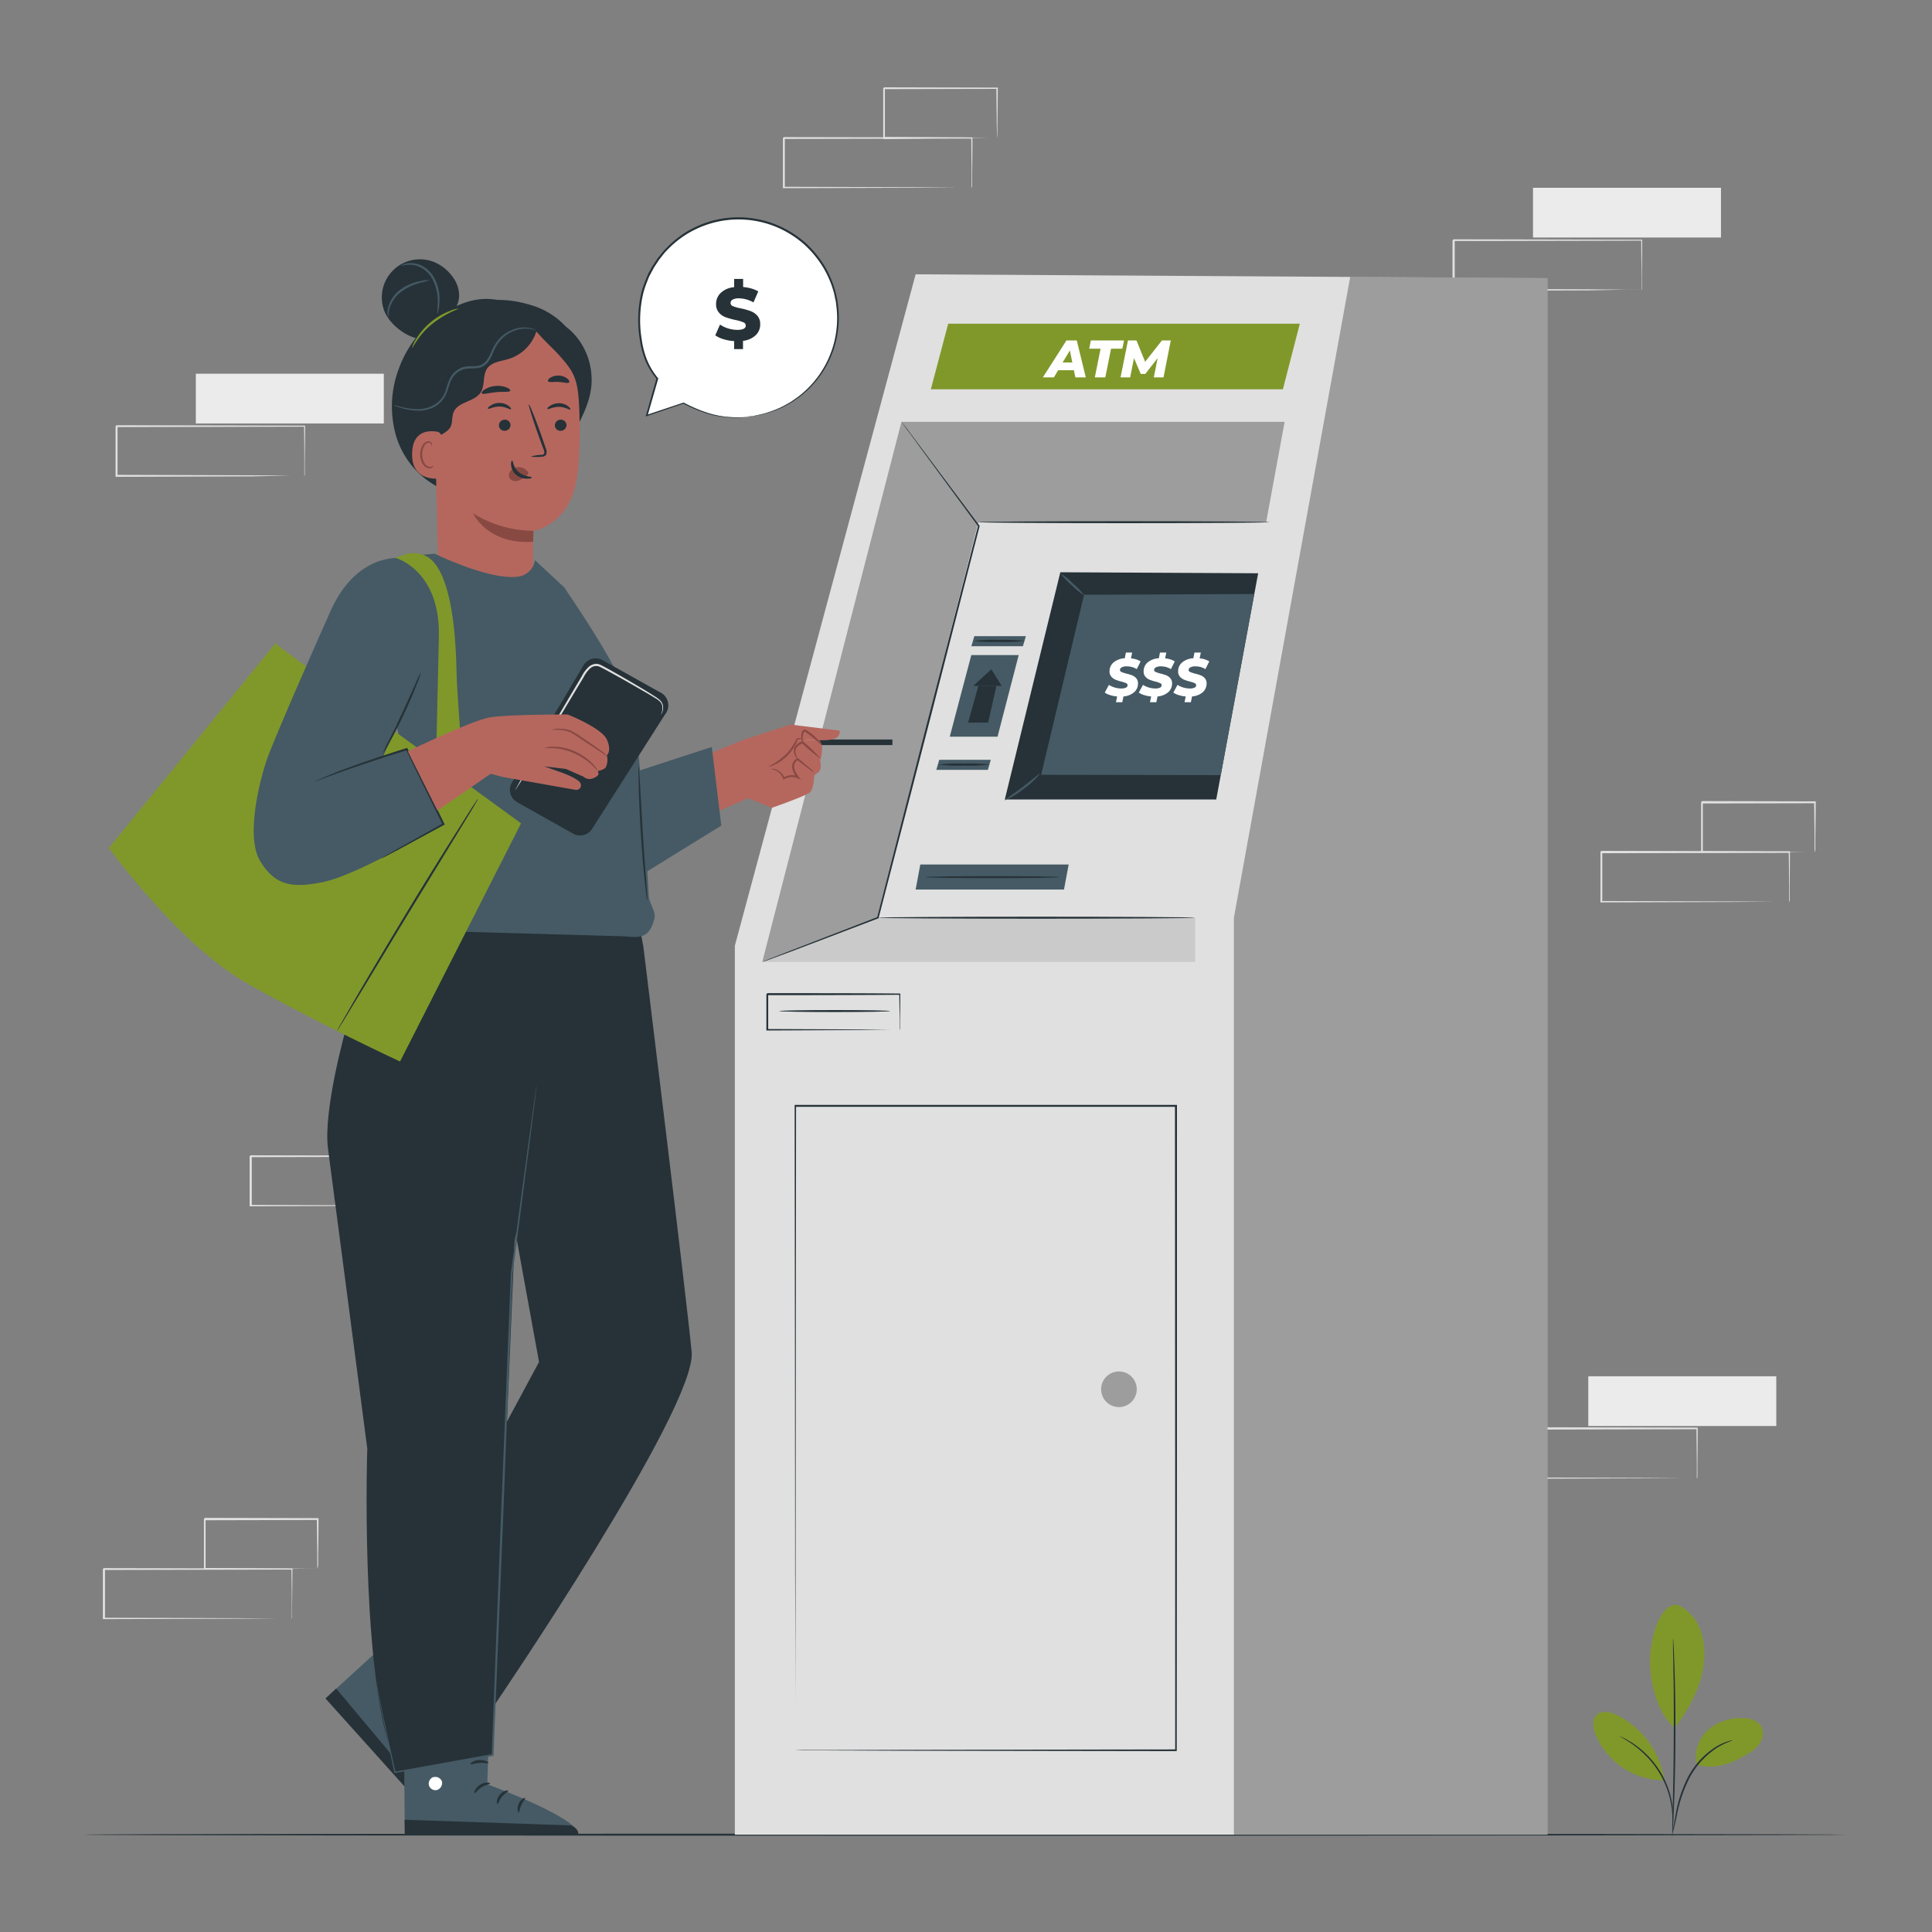 <svg xmlns="http://www.w3.org/2000/svg" viewBox="0 0 500 500"><rect x="0" y="0" width="500" height="500" fill="#808080" stroke="none"/><g id="freepik--background-complete--inject-2"><path d="M463,233.44s0-.09,0-.24l0-.66c0-.6,0-1.45,0-2.53,0-2.22,0-5.41-.08-9.44l.15.15-48.65.1.25-.25h0v3.27c0,1.09,0,2.17,0,3.25v6.33l-.24-.24,34.67.11,10.23.07,2.77,0h.72l.26,0h-.22l-.7,0-2.71,0-10.18.07-34.84.11h-.24v-.24q0-3.1,0-6.33v-6.52h0l.25-.25,48.65.1h.15v.15c0,4.06-.06,7.29-.08,9.53,0,1.07,0,1.9,0,2.5v.63A.85.85,0,0,1,463,233.44Z" style="fill:#e0e0e0"></path><path d="M469.6,220.57a1.41,1.41,0,0,1,0-.25c0-.18,0-.41,0-.68,0-.63,0-1.49,0-2.58,0-2.26-.06-5.44-.1-9.36l.18.18-29.23.06.24-.24h0v6.61c0,2.15,0,4.24,0,6.24l-.23-.24,20.91.11,6.09.07,1.64,0,.59,0a3.28,3.28,0,0,1-.53,0l-1.6,0-6,.06-21.07.11h-.24v-.24c0-2,0-4.09,0-6.24v-6.61h0l.25-.25,29.23.07h.18v.18c0,4-.08,7.19-.1,9.47,0,1.07,0,1.92,0,2.54S469.61,220.58,469.6,220.57Z" style="fill:#e0e0e0"></path><rect x="50.68" y="96.72" width="48.65" height="12.87" style="fill:#ebebeb"></rect><path d="M78.76,123.15a1,1,0,0,1,0-.23v-.66c0-.61,0-1.45,0-2.53,0-2.23,0-5.42-.08-9.45l.15.15-48.65.1c.11-.11-.25.25.24-.25h0v12.85l-.24-.24,34.67.11,10.23.07,2.77,0,.72,0h.26l-.23,0h-.69l-2.71,0L65,123.29l-34.84.11h-.25V110.3h0c.5-.49.14-.14.25-.25l48.65.1h.15v.15c0,4.07-.06,7.29-.08,9.54,0,1.06,0,1.9,0,2.49,0,.26,0,.47,0,.64A1.23,1.23,0,0,1,78.76,123.15Z" style="fill:#e0e0e0"></path><rect x="85.42" y="285.66" width="48.65" height="12.87" style="fill:#ebebeb"></rect><path d="M113.5,312.09a1.17,1.17,0,0,1,0-.23v-.66c0-.61,0-1.45,0-2.54,0-2.22-.05-5.41-.08-9.44l.15.15-48.65.1c.11-.11-.25.24.24-.25h0v12.85l-.25-.24,34.68.11,10.23.07,2.77,0h.72l.26,0-.23,0h-.69l-2.72,0-10.18.07-34.84.11H64.6V299.24h0l.25-.25,48.65.1h.15v.15c0,4.06-.07,7.29-.09,9.53,0,1.07,0,1.9,0,2.5,0,.26,0,.47,0,.64A1.39,1.39,0,0,1,113.5,312.09Z" style="fill:#e0e0e0"></path><rect x="411.05" y="356.18" width="48.65" height="12.87" style="fill:#ebebeb"></rect><path d="M439.13,382.61a2.07,2.07,0,0,1,0-.23l0-.66c0-.61,0-1.45,0-2.53,0-2.23-.05-5.42-.09-9.45l.15.15-48.65.1.25-.25h0v6.52c0,2.15,0,4.26,0,6.33l-.24-.24,34.67.11,10.24.07,2.76,0,.73,0h.25s-.07,0-.22,0h-.7l-2.71,0-10.18.06-34.84.12h-.24v-.25q0-3.11,0-6.33v-6.52h0l.25-.25,48.65.1h.16v.15c0,4.07-.06,7.29-.08,9.54,0,1.06,0,1.9,0,2.49,0,.26,0,.47,0,.64S439.14,382.62,439.13,382.61Z" style="fill:#e0e0e0"></path><path d="M251.44,48.58a1,1,0,0,1,0-.23v-.66c0-.61,0-1.45,0-2.53,0-2.22-.05-5.42-.08-9.45l.15.15-48.65.1.25-.25h0V48.58l-.24-.24,34.67.11,10.23.07,2.77,0,.72,0h.26s-.07,0-.23,0l-.69,0-2.71,0-10.18.07-34.84.11h-.25V35.72h0l.25-.24,48.65.09h.15v.15c0,4.07-.06,7.29-.08,9.54,0,1.07,0,1.9,0,2.5l0,.63A1.23,1.23,0,0,1,251.44,48.58Z" style="fill:#e0e0e0"></path><path d="M258,35.71a.68.68,0,0,1,0-.24c0-.19,0-.41,0-.68,0-.64,0-1.5-.05-2.58,0-2.26-.05-5.45-.09-9.37L258,23l-29.23.07c-.23.22.3-.3.24-.25h0v6.62c0,2.16,0,4.24,0,6.24l-.24-.23,20.92.11,6.09.06,1.64,0,.59,0a3.43,3.43,0,0,1-.53,0l-1.6,0-6,.07L228.8,36h-.23v-.24c0-2,0-4.08,0-6.24V22.85h0l.25-.25,29.23.07h.18v.18c0,4-.07,7.19-.09,9.47,0,1.07,0,1.92-.05,2.54A8.58,8.58,0,0,1,258,35.71Z" style="fill:#e0e0e0"></path><path d="M75.51,418.93a2.07,2.07,0,0,1,0-.23l0-.66c0-.61,0-1.45,0-2.54,0-2.22,0-5.41-.09-9.44l.15.15-48.65.1.25-.25h0v6.52q0,3.22,0,6.33l-.24-.24,34.67.11,10.24.07,2.76,0,.73,0h.25s-.07,0-.22,0H74.6l-2.72,0-10.18.07-34.84.11h-.24V412.6c0-1.07,0-2.16,0-3.25v-3.27h0l.25-.25,48.65.1h.16v.15c0,4.07-.07,7.29-.09,9.53,0,1.07,0,1.91,0,2.5l0,.64C75.52,418.87,75.52,418.94,75.51,418.93Z" style="fill:#e0e0e0"></path><path d="M82.11,406.06s0-.09,0-.24,0-.41,0-.69c0-.63,0-1.49,0-2.58,0-2.25-.06-5.44-.1-9.36l.18.18-29.23.07.25-.25h0v3.33c0,1.11,0,2.2,0,3.28,0,2.15,0,4.24,0,6.24l-.23-.24,20.91.12,6.09.06,1.64,0,.59,0a3.28,3.28,0,0,1-.53,0l-1.59,0-6,.06-21.07.12h-.24v-.24c0-2,0-4.09,0-6.24v-6.61h0l.25-.25,29.23.07h.18v.18c0,4-.07,7.19-.1,9.47,0,1.07,0,1.92,0,2.54A6.65,6.65,0,0,1,82.11,406.06Z" style="fill:#e0e0e0"></path><rect x="396.74" y="48.6" width="48.65" height="12.87" style="fill:#ebebeb"></rect><path d="M424.82,75a1,1,0,0,1,0-.23v-.66c0-.61,0-1.45,0-2.54,0-2.22-.05-5.41-.08-9.44l.15.15-48.65.1c.11-.11-.25.24.24-.25h0V75l-.24-.24,34.67.11,10.23.07,2.77,0h.72l.26,0a.94.94,0,0,1-.23,0h-.69l-2.72,0L411,75.16l-34.84.11h-.25V62.18h0l.25-.25,48.65.1H425v.15c0,4.06-.07,7.29-.08,9.53,0,1.07,0,1.9,0,2.5,0,.26,0,.47,0,.64A1.23,1.23,0,0,1,424.82,75Z" style="fill:#e0e0e0"></path></g><g id="freepik--Floor--inject-2"><path d="M478,474.81c0,.15-102.09.27-228,.27S22,475,22,474.81s102.06-.26,228-.26S478,474.67,478,474.81Z" style="fill:#263238"></path></g><g id="freepik--Machine--inject-2"><polygon points="236.97 70.99 190.18 244.75 190.18 474.81 400.48 474.81 400.48 71.98 236.97 70.99" style="fill:#e0e0e0"></polygon><polygon points="197.28 248.93 233.29 109.18 253.21 135.23 227.16 237.5 197.28 248.93" style="fill:#e0e0e0"></polygon><polygon points="233.29 109.18 332.46 109.18 327.68 135.12 253.21 135.23 233.29 109.18" style="fill:#e0e0e0"></polygon><g style="opacity:0.3"><polygon points="197.28 248.93 233.29 109.18 253.21 135.23 227.16 237.5 197.28 248.93"></polygon></g><g style="opacity:0.3"><polygon points="233.29 109.18 332.46 109.18 327.68 135.12 253.21 135.23 233.29 109.18"></polygon></g><polygon points="227.16 237.5 309.25 237.5 327.68 135.12 253.21 135.23 227.16 237.5" style="fill:#e0e0e0"></polygon><polygon points="197.28 248.93 309.3 248.93 309.3 237.5 227.16 237.5 197.28 248.93" style="fill:#e0e0e0"></polygon><path d="M205.78,452.91l1.78,0,5.16,0,19.73-.05,71.89-.11-.2.2c0-44.9,0-103.23-.06-166.77h0l.26.26-98.56,0,.24-.24c-.05,48.88-.09,90.55-.12,120,0,14.74-.05,26.42-.06,34.43,0,4,0,7.08,0,9.17,0,1,0,1.83,0,2.37s0,.81,0,.81,0-.26,0-.78,0-1.32,0-2.34c0-2.08,0-5.15,0-9.12,0-8,0-19.66-.06-34.38,0-29.49-.07-71.21-.12-120.16v-.25H304.6v.26h0c0,63.54,0,121.87-.06,166.77v.21h-.2l-72-.11L212.64,453l-5.13,0Z" style="fill:#263238"></path><g style="opacity:0.3"><polygon points="319.33 474.81 319.33 237.5 349.43 71.67 400.48 71.98 400.48 474.81 319.33 474.81"></polygon></g><polygon points="240.9 100.75 245.39 83.78 336.39 83.78 332.01 100.75 240.9 100.75" style="fill:#80982A"></polygon><path d="M197.28,248.93s.18-.09.53-.23l1.55-.63,6-2.34,21.77-8.42-.12.14c3.56-13.91,8.17-31.87,13.19-51.43,4.89-18.89,9.39-36.29,12.93-50l0,.17-14.45-19.65c-1.7-2.33-3-4.16-4-5.42-.43-.61-.77-1.09-1-1.43s-.33-.5-.33-.5.14.15.38.46.62.8,1.07,1.4l4,5.35L253.46,136l.06.07,0,.1c-3.51,13.7-8,31.11-12.83,50-5.06,19.55-9.7,37.5-13.3,51.4l0,.1-.1,0L205.4,246l-6,2.23-1.57.57C197.47,248.88,197.28,248.93,197.28,248.93Z" style="fill:#263238"></path><path d="M251.38,169.53c-.3,1.05-5.58,21.12-5.58,21.12h12.36l5.48-21.12Z" style="fill:#455a64"></path><polygon points="264.73 167.24 251.39 167.24 252.15 164.64 265.49 164.64 264.73 167.24" style="fill:#455a64"></polygon><path d="M265.21,165.87a43.48,43.48,0,0,1-6.67.26,43.59,43.59,0,0,1-6.67-.26,43.59,43.59,0,0,1,6.67-.26A43.48,43.48,0,0,1,265.21,165.87Z" style="fill:#263238"></path><polygon points="255.66 199.24 242.32 199.24 243.07 196.64 256.41 196.64 255.66 199.24" style="fill:#455a64"></polygon><path d="M256.14,197.87a42.11,42.11,0,0,1-6.67.26,42,42,0,0,1-6.67-.26,43.48,43.48,0,0,1,6.67-.26A43.59,43.59,0,0,1,256.14,197.87Z" style="fill:#263238"></path><polygon points="275.36 230.21 236.97 230.21 238.17 223.74 276.57 223.74 275.36 230.21" style="fill:#455a64"></polygon><path d="M274.07,227c0,.14-7.75.26-17.3.26s-17.31-.12-17.31-.26,7.75-.26,17.31-.26S274.07,226.83,274.07,227Z" style="fill:#263238"></path><polygon points="251.87 177.5 259.23 177.5 256.55 173.21 251.87 177.5" style="fill:#263238"></polygon><path d="M253.21,177.5s-2.66,9.51-2.66,9.51h5.18l2.14-9.51Z" style="fill:#263238"></path><polygon points="274.41 148.1 260.04 206.91 314.76 206.91 325.61 148.36 274.41 148.1" style="fill:#263238"></polygon><polygon points="280.56 153.92 269.44 200.52 315.93 200.6 324.61 153.73 280.56 153.92" style="fill:#455a64"></polygon><path d="M274.53,148.46a16.29,16.29,0,0,1,3.2,2.6,16.59,16.59,0,0,1,2.84,3,16.75,16.75,0,0,1-3.2-2.6A17.1,17.1,0,0,1,274.53,148.46Z" style="fill:#455a64"></path><path d="M269.17,200.21a20.55,20.55,0,0,1-4.24,3.93,20.29,20.29,0,0,1-4.94,3c-.08-.13,2.1-1.51,4.62-3.43S269.06,200.1,269.17,200.21Z" style="fill:#455a64"></path><g style="opacity:0.1"><polygon points="197.28 248.93 309.3 248.93 309.3 237.5 227.16 237.5 197.28 248.93"></polygon></g><path d="M290.24,173.91a8.42,8.42,0,0,0,1.24.41,11.62,11.62,0,0,1,1.54.47,2.73,2.73,0,0,1,1.05.76,2,2,0,0,1,.44,1.32,2.92,2.92,0,0,1-1,2.28,4.82,4.82,0,0,1-2.76,1.09l-.3,1.49h-1.64l.3-1.49a7.85,7.85,0,0,1-1.81-.35,4.86,4.86,0,0,1-1.39-.65l1.08-2a5.5,5.5,0,0,0,1.54.7,5.76,5.76,0,0,0,1.64.24,2.69,2.69,0,0,0,1.22-.22.7.7,0,0,0,.43-.62.6.6,0,0,0-.39-.54,7.19,7.19,0,0,0-1.23-.41,11.67,11.67,0,0,1-1.54-.5,2.92,2.92,0,0,1-1.06-.78,2,2,0,0,1-.45-1.36,2.92,2.92,0,0,1,1.06-2.33,4.87,4.87,0,0,1,2.88-1.06l.29-1.48H293l-.3,1.51a5.55,5.55,0,0,1,2.49.78l-1,2a4.66,4.66,0,0,0-1.22-.54,5.41,5.41,0,0,0-1.39-.18,2.53,2.53,0,0,0-1.27.26.8.8,0,0,0-.47.67A.6.6,0,0,0,290.24,173.91Z" style="fill:#fff"></path><path d="M299.1,173.91a8.64,8.64,0,0,0,1.25.41,12.1,12.1,0,0,1,1.54.47,2.77,2.77,0,0,1,1,.76,1.9,1.9,0,0,1,.44,1.32,3,3,0,0,1-1,2.28,4.88,4.88,0,0,1-2.76,1.09l-.31,1.49h-1.64l.3-1.49a8,8,0,0,1-1.81-.35,5.14,5.14,0,0,1-1.39-.65l1.08-2a6,6,0,0,0,3.19.94,2.67,2.67,0,0,0,1.21-.22.68.68,0,0,0,.43-.62.6.6,0,0,0-.39-.54,7,7,0,0,0-1.22-.41,11.87,11.87,0,0,1-1.55-.5,3,3,0,0,1-1.06-.78,2,2,0,0,1-.44-1.36,2.94,2.94,0,0,1,1.05-2.33,4.9,4.9,0,0,1,2.89-1.06l.29-1.48h1.64l-.3,1.51a5.55,5.55,0,0,1,2.49.78l-1,2a4.88,4.88,0,0,0-1.23-.54,5.35,5.35,0,0,0-1.39-.18,2.49,2.49,0,0,0-1.26.26.78.78,0,0,0-.47.67A.6.6,0,0,0,299.1,173.91Z" style="fill:#fff"></path><path d="M308,173.91a8.42,8.42,0,0,0,1.24.41,11.62,11.62,0,0,1,1.54.47,2.73,2.73,0,0,1,1.05.76,2,2,0,0,1,.44,1.32,3,3,0,0,1-1,2.28,4.88,4.88,0,0,1-2.77,1.09l-.3,1.49h-1.64l.3-1.49a7.85,7.85,0,0,1-1.81-.35,5,5,0,0,1-1.39-.65l1.08-2a5.63,5.63,0,0,0,1.54.7,5.78,5.78,0,0,0,1.65.24,2.67,2.67,0,0,0,1.21-.22.68.68,0,0,0,.43-.62.6.6,0,0,0-.39-.54,7.19,7.19,0,0,0-1.23-.41,11.67,11.67,0,0,1-1.54-.5,3,3,0,0,1-1.06-.78,2,2,0,0,1-.45-1.36,2.92,2.92,0,0,1,1.06-2.33,4.87,4.87,0,0,1,2.88-1.06l.29-1.48h1.64l-.3,1.51a5.5,5.5,0,0,1,2.49.78l-1,2a4.66,4.66,0,0,0-1.22-.54,5.41,5.41,0,0,0-1.39-.18,2.53,2.53,0,0,0-1.27.26.8.8,0,0,0-.47.67A.6.6,0,0,0,308,173.91Z" style="fill:#fff"></path><path d="M277.93,95.81h-4.08l-1.1,1.86h-2.86L276,88.1h2.67L281,97.67h-2.69Zm-.41-2-.64-3.11L275,93.82Z" style="fill:#fff"></path><path d="M284.83,90.24h-2.94l.43-2.14h8.58l-.44,2.14h-2.92l-1.49,7.43h-2.71Z" style="fill:#fff"></path><path d="M303,88.1l-1.89,9.57h-2.51l1-5-3.19,4.1h-1.19l-1.74-4.1-1,5H290l1.92-9.57h2.2l2.24,5.54,4.35-5.54Z" style="fill:#fff"></path><g style="opacity:0.3"><path d="M294.19,359.54a4.61,4.61,0,1,1-4.61-4.61A4.6,4.6,0,0,1,294.19,359.54Z"></path></g><path d="M309.25,237.5c0,.14-18.34.26-41,.26s-41-.12-41-.26,18.34-.26,41-.26S309.25,237.36,309.25,237.5Z" style="fill:#263238"></path><path d="M328.62,135.14c0,.14-16.88.26-37.71.26s-37.72-.12-37.72-.26,16.88-.26,37.72-.26S328.62,135,328.62,135.14Z" style="fill:#263238"></path><path d="M232.82,266.58a5.81,5.81,0,0,1,0-.65c0-.46,0-1.07,0-1.84,0-1.62-.05-3.92-.08-6.8l.15.16c-7.84.06-20.31.1-34.33.1.11-.11-.27.26.25-.26h0v9.27l-.26-.25,24.45.11,7.23.08,2,0,.7,0a5.13,5.13,0,0,1-.63,0l-1.91,0-7.17.07-24.63.12h-.25V262c0-.78,0-1.56,0-2.35v-2.36h0c.52-.52.15-.14.27-.26,14,0,26.49,0,34.33.1H233v.15c0,2.92-.06,5.25-.08,6.9,0,.75,0,1.35,0,1.8A2.27,2.27,0,0,1,232.82,266.58Z" style="fill:#263238"></path><path d="M230.38,261.66c0,.14-6.43.26-14.37.26s-14.36-.12-14.36-.26,6.43-.26,14.36-.26S230.38,261.51,230.38,261.66Z" style="fill:#263238"></path></g><g id="freepik--speech-bubble--inject-2"><path d="M192.62,107.93c-6.06.35-10.15-.77-15.77-3.66l-9.5,3.22,2.74-9.6c-3.42-4.1-4.32-8.44-4.65-14.18a25.74,25.74,0,1,1,27.18,24.22Z" style="fill:#fff"></path><path d="M192.62,107.93a2.3,2.3,0,0,1,.45-.08l1.29-.17c.29,0,.61-.06,1-.12l1.13-.25,1.33-.3,1.46-.48a25.82,25.82,0,0,0,3.35-1.39l1.8-1c.62-.37,1.21-.83,1.85-1.26A25.51,25.51,0,0,0,216.64,83a25.32,25.32,0,0,0-.15-3.47c-.09-.59-.1-1.18-.24-1.77s-.25-1.17-.37-1.77A26.08,26.08,0,0,0,213,69.15a27.25,27.25,0,0,0-5-6,26.35,26.35,0,0,0-6.92-4.34,25.55,25.55,0,0,0-16.88-1.06,26.33,26.33,0,0,0-6.29,2.73,25.76,25.76,0,0,0-5.22,4.21l-.58.6-.52.64-1,1.28-.91,1.36-.44.67-.38.72c-.26.47-.51.95-.76,1.42s-.41,1-.61,1.47a23.31,23.31,0,0,0-1,3,30.15,30.15,0,0,0-.41,12,22.24,22.24,0,0,0,1.43,5.43,17.78,17.78,0,0,0,2.76,4.54l.08.09,0,.1c-1,3.44-1.91,6.63-2.77,9.6l-.24-.23,9.51-3.18.06,0,.06,0a37.82,37.82,0,0,0,6.37,2.7,24.31,24.31,0,0,0,5,1c1.4.12,2.47.11,3.2.11h.82a1.16,1.16,0,0,1,.28,0,23.33,23.33,0,0,1-4.31,0,23.6,23.6,0,0,1-5.09-.91,38.23,38.23,0,0,1-6.44-2.66h.12l-9.49,3.24-.33.12.09-.35q1.26-4.44,2.72-9.6l0,.19a18.62,18.62,0,0,1-2.86-4.64,22.86,22.86,0,0,1-1.47-5.53A30.79,30.79,0,0,1,166,75.68a25.78,25.78,0,0,1,1-3c.21-.5.42-1,.62-1.51s.52-1,.77-1.45l.39-.73.46-.69c.3-.46.61-.92.91-1.39l1.06-1.3.53-.66.59-.6A26.56,26.56,0,0,1,177.65,60a27.37,27.37,0,0,1,6.41-2.79,26,26,0,0,1,17.23,1.11,26.68,26.68,0,0,1,7.05,4.43,27.69,27.69,0,0,1,5.09,6.15,26.37,26.37,0,0,1,2.89,7c.13.61.25,1.21.38,1.8s.15,1.21.23,1.8a25.7,25.7,0,0,1-10.52,23.59c-.65.43-1.25.89-1.88,1.25l-1.83,1a27.16,27.16,0,0,1-3.4,1.35l-1.48.46-1.33.28-1.15.23c-.35,0-.68.07-1,.1l-1.31.11A2.49,2.49,0,0,1,192.62,107.93Z" style="fill:#263238"></path><path d="M195.62,86.71a5.74,5.74,0,0,1-3.33,1.5v2.14H190V88.28a12,12,0,0,1-2.74-.49,7.68,7.68,0,0,1-2.15-1L186.34,84a7.82,7.82,0,0,0,2.1,1,8.22,8.22,0,0,0,2.36.37c1.47,0,2.2-.37,2.2-1.1a.9.9,0,0,0-.63-.86,10.6,10.6,0,0,0-2-.59,19.31,19.31,0,0,1-2.55-.71,4.19,4.19,0,0,1-1.76-1.21,3.25,3.25,0,0,1-.74-2.24,3.89,3.89,0,0,1,1.2-2.85A5.72,5.72,0,0,1,190,74.32V72.19h2.32v2.09a11.08,11.08,0,0,1,2.11.38,8.07,8.07,0,0,1,1.81.76L195,78.26a7.85,7.85,0,0,0-3.75-1.05,3.19,3.19,0,0,0-1.66.34,1,1,0,0,0-.52.88.87.87,0,0,0,.62.81,10.75,10.75,0,0,0,2,.56,19.07,19.07,0,0,1,2.56.71A4.55,4.55,0,0,1,196,81.7a3.25,3.25,0,0,1,.74,2.24A3.82,3.82,0,0,1,195.62,86.71Z" style="fill:#263238"></path></g><g id="freepik--Plant--inject-2"><path d="M434.3,415.39a11.18,11.18,0,0,1,5.81,6.59,19.78,19.78,0,0,1,.78,8.92c-.66,5.79-3.95,11.63-7.49,16.26-4.88-4.25-6-11.68-6.33-15.48-.53-6,2.17-17.19,7.23-16.29" style="fill:#80982A"></path><path d="M439.07,456.72a9.58,9.58,0,0,1,3.09-9.1,12.69,12.69,0,0,1,9.38-2.93,5.34,5.34,0,0,1,4.11,1.85,4.08,4.08,0,0,1,.06,4.15,8.24,8.24,0,0,1-3.07,3c-4.22,2.65-8.8,4.44-13.57,3" style="fill:#80982A"></path><path d="M432.81,474.47a6.81,6.81,0,0,1,.18-1.19c.15-.83.35-1.91.59-3.21a33.49,33.49,0,0,1,3.32-10.27,20.54,20.54,0,0,1,7.37-7.84,14,14,0,0,1,3-1.33c.37-.12.67-.17.87-.22a1,1,0,0,1,.31,0,21,21,0,0,0-4,1.85,21.3,21.3,0,0,0-7.16,7.78,36.36,36.36,0,0,0-3.39,10.13c-.3,1.35-.54,2.44-.72,3.19A5.93,5.93,0,0,1,432.81,474.47Z" style="fill:#263238"></path><path d="M433,424.08a3.65,3.65,0,0,1,.06.52c0,.39.05.88.08,1.5.07,1.29.15,3.17.22,5.49.16,4.64.27,11.05.24,18.13s-.2,13.5-.39,18.14c-.1,2.32-.19,4.2-.27,5.49,0,.61-.08,1.11-.1,1.49a2,2,0,0,1-.07.52,3,3,0,0,1,0-.52c0-.39,0-.88,0-1.5,0-1.35.07-3.21.13-5.49.11-4.64.24-11.05.27-18.13s0-13.48-.11-18.12c0-2.28-.07-4.15-.09-5.5,0-.61,0-1.11,0-1.49A1.8,1.8,0,0,1,433,424.08Z" style="fill:#263238"></path><path d="M430.63,460.24a22.39,22.39,0,0,0-12.23-16.4c-1.63-.78-3.76-1.29-5.09-.08s-1.05,3.39-.39,5.08a19.13,19.13,0,0,0,17.59,11.88" style="fill:#80982A"></path><path d="M419.19,449.33a7.36,7.36,0,0,1,1,.45,10.93,10.93,0,0,1,1.17.63c.43.27,1,.54,1.48.93a17.25,17.25,0,0,1,1.71,1.28,22.21,22.21,0,0,1,1.81,1.65,24.78,24.78,0,0,1,3.44,4.42,24,24,0,0,1,2.27,5.13,19.89,19.89,0,0,1,.57,2.38,18.11,18.11,0,0,1,.3,2.11,16.12,16.12,0,0,1,.08,1.76,10.53,10.53,0,0,1,0,1.32,5.24,5.24,0,0,1-.13,1.13c-.09,0,.07-1.61-.21-4.17a17.92,17.92,0,0,0-.34-2.08,21.08,21.08,0,0,0-.6-2.33,23.7,23.7,0,0,0-5.62-9.4,24,24,0,0,0-1.76-1.65c-.56-.51-1.13-.92-1.65-1.31C420.62,450.08,419.15,449.41,419.19,449.33Z" style="fill:#263238"></path></g><g id="freepik--Character--inject-2"><path d="M110.86,415.23,84.25,439.56l30.11,33.26c3-3.07-6.2-26.05-6.2-26.05l16.62-16.08Z" style="fill:#455a64"></path><path d="M100.29,435.18a1.84,1.84,0,0,0-2.4.47,1.76,1.76,0,0,0,.44,2.38,1.92,1.92,0,0,0,2.54-.51,1.82,1.82,0,0,0-.73-2.42" style="fill:#fff"></path><path d="M84.25,439.56,87,437l27.73,33.09s.68,2.07-.52,2.84Z" style="fill:#263238"></path><path d="M108.82,447.16c-.17.14-1-.61-2.22-.93s-2.32-.14-2.39-.34,1.09-.82,2.59-.4S109,447.06,108.82,447.16Z" style="fill:#fff"></path><path d="M110.53,452c-.12.18-1-.27-2.22-.2s-2.06.57-2.2.4.61-1.1,2.09-1.15S110.68,451.81,110.53,452Z" style="fill:#fff"></path><path d="M108.15,457.71c-.2-.14.28-1,1.71-1.46,1.26-.4,2.31.05,2.23.24s-1,.15-2,.49S108.31,457.86,108.15,457.71Z" style="fill:#fff"></path><path d="M112.47,443.32c-.21.06-.66-.89-1.55-1.75s-1.83-1.31-1.77-1.52,1.26-.05,2.3,1S112.67,443.28,112.47,443.32Z" style="fill:#fff"></path><path d="M115.7,439c-.06.06-.75-.49-1.5-1.67a10.33,10.33,0,0,1-1-2.23,9.82,9.82,0,0,1-.36-1.42,2.78,2.78,0,0,1-.06-.85.94.94,0,0,1,.79-.86,1.2,1.2,0,0,1,1,.38,2.83,2.83,0,0,1,.48.7,7.94,7.94,0,0,1,.58,1.36,7.62,7.62,0,0,1,.38,2.44,3.79,3.79,0,0,1-.46,2.21c-.12,0,0-.86-.08-2.18a9.32,9.32,0,0,0-.5-2.25,8.86,8.86,0,0,0-.57-1.22c-.23-.43-.5-.74-.74-.69s-.12,0-.15.21a2.09,2.09,0,0,0,.05.63,10.39,10.39,0,0,0,.29,1.33,12.32,12.32,0,0,0,.84,2.17A15.28,15.28,0,0,1,115.7,439Z" style="fill:#fff"></path><path d="M115.28,439c-.08,0,.21-.88,1.21-1.9a7.32,7.32,0,0,1,2-1.42,7.11,7.11,0,0,1,1.39-.49,1.89,1.89,0,0,1,1.81.3,1,1,0,0,1,.16,1.12,2.79,2.79,0,0,1-.46.72,5.11,5.11,0,0,1-3.48,1.86,3,3,0,0,1-2.22-.43,20,20,0,0,0,2.14-.1,5,5,0,0,0,3-1.79c.3-.37.47-.76.31-.86a1.26,1.26,0,0,0-1.07-.09,8.32,8.32,0,0,0-1.28.4,8.45,8.45,0,0,0-2,1.18C115.83,438.29,115.38,439,115.28,439Z" style="fill:#fff"></path><path d="M104.43,438.68l.34,36.06,44.86-.19c-.28-4.29-23.52-12.79-23.52-12.79l.73-23.11Z" style="fill:#455a64"></path><path d="M112.22,459.87A1.83,1.83,0,0,0,111,462a1.74,1.74,0,0,0,2.06,1.26,1.91,1.91,0,0,0,1.32-2.22,1.82,1.82,0,0,0-2.29-1.08" style="fill:#fff"></path><path d="M104.77,474.81l-.06-3.86,43.15,1.47s2,.87,1.77,2.28Z" style="fill:#263238"></path><path d="M126.83,461.53c0,.22-1.1.32-2.17,1s-1.65,1.63-1.85,1.55.12-1.36,1.43-2.19S126.88,461.33,126.83,461.53Z" style="fill:#263238"></path><path d="M131.55,463.45c0,.22-.9.59-1.64,1.52s-.95,1.91-1.17,1.9-.36-1.24.58-2.38S131.54,463.24,131.55,463.45Z" style="fill:#263238"></path><path d="M134.24,469.07c-.2.05-.51-1,0-2.24s1.58-1.69,1.67-1.51-.53.83-1,1.82S134.46,469.05,134.24,469.07Z" style="fill:#263238"></path><path d="M126.41,456.24c-.09.2-1.09-.1-2.33,0s-2.2.49-2.32.3.81-1,2.27-1.06S126.52,456.07,126.41,456.24Z" style="fill:#263238"></path><path d="M103.38,233s-2.86,10.06-3.19,10.78c-2.94,6.52-10.71,22.64-10.71,22.64s-5.91,21-4.59,30.88,10.16,77.56,10.16,77.56-1.74,53.64,5.82,77.51l1.4,6.33,25.29-4.49h0l5.61-132.79,15.43-87.79Z" style="fill:#263238"></path><path d="M166.5,245S177.62,335.42,179,349.88s-51.14,91.55-51.14,91.55l-22.14-26.16,33.78-62.79-11.38-62.55,15-56.43,21.29.25Z" style="fill:#263238"></path><path d="M97,432.05a16.53,16.53,0,0,0,.18,1.84c.16,1.21.45,3,.87,5.28.84,4.58,2.21,11.22,4,19.52l0,.17.17,0,25.3-4.43.2,0v-.19c.71-17.36,1.55-38.11,2.45-60.36.93-23.94,1.8-46.14,2.51-64.35v0c1.89-14.63,3.46-26.73,4.56-35.2.53-4.2.94-7.5,1.23-9.78.13-1.11.23-2,.31-2.57s.08-.88.08-.88-.07.29-.16.87-.21,1.46-.37,2.56c-.32,2.27-.77,5.57-1.36,9.77-1.14,8.46-2.78,20.55-4.76,35.17h0c-.74,18.21-1.64,40.41-2.61,64.35-.87,22.25-1.68,43-2.36,60.36l.2-.23-25.28,4.55.21.14c-1.88-8.29-3.3-14.92-4.2-19.48-.45-2.29-.78-4.05-1-5.25-.1-.6-.16-1.06-.2-1.36A4.57,4.57,0,0,0,97,432.05Z" style="fill:#455a64"></path><path d="M118.83,76.52A8.26,8.26,0,0,0,117,71.46a11.09,11.09,0,0,0-4.75-3.68,9.86,9.86,0,0,0-12.9,12.4c1.22,3.54,5.68,7.14,9.4,7.51l5.62-4.27C116.71,81.84,118.77,79.38,118.83,76.52Z" style="fill:#263238"></path><path d="M103.72,68.83s.2-.2.66-.39a5.15,5.15,0,0,1,2.1-.36,6.6,6.6,0,0,1,3,.85,7.72,7.72,0,0,1,2.75,2.73,11.55,11.55,0,0,1,1.47,6.75,9,9,0,0,1-.51,2.82c-.1,0,.07-1.1.09-2.83A12.08,12.08,0,0,0,111.78,72a7.48,7.48,0,0,0-2.52-2.57,6.64,6.64,0,0,0-2.8-.91A8.61,8.61,0,0,0,103.72,68.83Z" style="fill:#455a64"></path><path d="M100.49,82.15a4,4,0,0,1-.07-2.37A8.28,8.28,0,0,1,103.54,75a13.1,13.1,0,0,1,5.25-2.25,6.86,6.86,0,0,1,2.34-.24,14.31,14.31,0,0,1-2.25.64,14.85,14.85,0,0,0-5,2.32,8.56,8.56,0,0,0-3.08,4.4A18.9,18.9,0,0,0,100.49,82.15Z" style="fill:#455a64"></path><path d="M128.22,77.54c-5.56-.84-10.4,1.38-15,4.59a27.89,27.89,0,0,0-10,13.28,27.56,27.56,0,0,0-.7,17.46,22,22,0,0,0,11.08,13.28c7.28,3.53,16.49,2.08,22.85-2.91s9.91-13.14,10.08-21.23A26.83,26.83,0,0,0,142,86.18a20.4,20.4,0,0,0-13.77-8.64" style="fill:#263238"></path><path d="M112.79,96.69c.77-2.14.42-4.5.7-6.76.61-5,4.53-9,9.11-11,4.26-1.87,9.52-1.58,14.72,0a19.7,19.7,0,0,1,9.35,5.86,15.57,15.57,0,0,1,3.12,13.92l-25.41-3.23a28.5,28.5,0,0,1-7.59,5.19,5.26,5.26,0,0,1-2.64.47,2.38,2.38,0,0,1-2-1.59C111.9,98.57,112.46,97.62,112.79,96.69Z" style="fill:#263238"></path><path d="M138,85.9,116,91a4.14,4.14,0,0,0-3.79,4.11L113.3,143a14.89,14.89,0,0,0,3.28,9l2.16,2.68c4.93,6.12,14.66,5.32,18.21-1.69a4.84,4.84,0,0,0,.48-1.26,8.52,8.52,0,0,0,.19-1.08,34.41,34.41,0,0,0,.26-7.26c.13-4.27.17-6,.17-6s9-1.31,11.14-13c1.05-5.82,1-15.4.62-23.24C149.51,94,145,85.3,138,85.9Z" style="fill:#b5675e"></path><path d="M146.61,110a1.51,1.51,0,0,1-1.49,1.49,1.43,1.43,0,0,1-1.52-1.39,1.51,1.51,0,0,1,1.48-1.49A1.45,1.45,0,0,1,146.61,110Z" style="fill:#263238"></path><path d="M147.63,106c-.19.19-1.31-.68-2.93-.71s-2.83.76-3,.56.11-.44.64-.81a4.2,4.2,0,0,1,2.4-.69,4,4,0,0,1,2.33.81C147.56,105.59,147.73,106,147.63,106Z" style="fill:#263238"></path><path d="M132.12,110a1.5,1.5,0,0,1-1.48,1.49,1.45,1.45,0,0,1-1.53-1.39,1.52,1.52,0,0,1,1.49-1.49A1.44,1.44,0,0,1,132.12,110Z" style="fill:#263238"></path><path d="M132.24,105.92c-.19.19-1.31-.67-2.93-.7s-2.83.75-3,.55.11-.44.64-.8a4.05,4.05,0,0,1,2.4-.69,3.92,3.92,0,0,1,2.33.8C132.17,105.48,132.34,105.84,132.24,105.92Z" style="fill:#263238"></path><path d="M137.33,118.15a11.06,11.06,0,0,1,2.64-.42c.41,0,.81-.11.88-.39a2.07,2.07,0,0,0-.25-1.23c-.37-1-.75-2.07-1.16-3.18-1.6-4.52-2.76-8.23-2.58-8.3s1.64,3.55,3.25,8.08l1.1,3.19a2.35,2.35,0,0,1,.18,1.63,1,1,0,0,1-.69.59,2.74,2.74,0,0,1-.7.09A10,10,0,0,1,137.33,118.15Z" style="fill:#263238"></path><path d="M138.05,137.36a29.84,29.84,0,0,1-15.64-4.52s3.78,8.21,15.56,7.36Z" style="fill:#894943"></path><path d="M136.56,122.05a2.91,2.91,0,0,0-2.6-1.14,2.65,2.65,0,0,0-1.86,1,1.7,1.7,0,0,0-.17,1.93,2,2,0,0,0,2.12.58,6.22,6.22,0,0,0,2.1-1.2,1.75,1.75,0,0,0,.47-.47.55.55,0,0,0,0-.6" style="fill:#894943"></path><path d="M132.53,119.18c.27,0,.23,1.75,1.71,3s3.36,1.12,3.37,1.37-.42.33-1.22.34a4.43,4.43,0,0,1-2.81-1,3.78,3.78,0,0,1-1.32-2.54C132.21,119.6,132.41,119.16,132.53,119.18Z" style="fill:#263238"></path><path d="M132.06,101.11c-.16.44-1.78.2-3.68.39s-3.46.68-3.71.28c-.1-.2.17-.6.8-1a6.45,6.45,0,0,1,5.63-.5C131.79,100.55,132.14,100.91,132.06,101.11Z" style="fill:#263238"></path><path d="M147.31,98.94c-.29.36-1.4,0-2.75-.09s-2.48.2-2.73-.19c-.12-.19.07-.56.58-.9a3.81,3.81,0,0,1,2.24-.55,3.71,3.71,0,0,1,2.17.78C147.29,98.38,147.44,98.76,147.31,98.94Z" style="fill:#263238"></path><path d="M108.67,93.35c2.17-6.78,12-16.14,19.12-15.64l11.33,6.83a10.92,10.92,0,0,1-7.44,8.35c-2,.61-4.42.77-5.61,2.5s-.52,4.32-1.65,6.13c-1.58,2.52-5.87,2.39-7,5.11-.52,1.19-.25,2.61-.79,3.79-.72,1.57-4.7,3.56-6.35,3s-1.64-3.32-2.18-4.79a7.86,7.86,0,0,1-.23-5.22C108.55,100.12,107.64,96.58,108.67,93.35Z" style="fill:#263238"></path><path d="M115.09,114.85c0-.88-1-3-1.82-3.11-2.3-.41-6.46-.31-6.62,5.55-.22,8,7.87,6.57,7.89,6.34S115,117.87,115.09,114.85Z" style="fill:#b5675e"></path><path d="M112.18,120.53s-.15.1-.39.2a1.37,1.37,0,0,1-1,0c-.84-.33-1.51-1.69-1.51-3.14a4.69,4.69,0,0,1,.44-2,1.64,1.64,0,0,1,1.08-1,.71.71,0,0,1,.81.41c.11.22.05.38.09.4s.18-.13.12-.46a.94.94,0,0,0-.3-.52,1.09,1.09,0,0,0-.77-.22,2,2,0,0,0-1.49,1.2,4.82,4.82,0,0,0-.54,2.22c0,1.62.79,3.15,1.94,3.51a1.48,1.48,0,0,0,1.28-.17C112.16,120.73,112.2,120.55,112.18,120.53Z" style="fill:#894943"></path><path d="M136.75,82.16c.8,3.24,5.82,7.33,8,9.83,4.24,4.76,5.09,6.35,5.24,17.17,1.89-3.77,3.32-7.46,3.1-11.67a17.47,17.47,0,0,0-4.85-11.39,13.58,13.58,0,0,0-11.53-3.94" style="fill:#263238"></path><path d="M101.76,104.85a14.54,14.54,0,0,1,1.77.39,18.21,18.21,0,0,0,4.82.64,8.34,8.34,0,0,0,3.23-.72,6.67,6.67,0,0,0,3-2.5c.79-1.18,1-2.81,1.7-4.37A5.87,5.87,0,0,1,119.88,95c1.62-.43,3.21,0,4.55-.53s2.08-2,2.68-3.31a11.89,11.89,0,0,1,2.23-3.64,9.38,9.38,0,0,1,2.9-2,8.15,8.15,0,0,1,4.88-.64,6.08,6.08,0,0,1,1.31.38,1.59,1.59,0,0,1,.43.21c0,.06-.62-.21-1.76-.36a8.31,8.31,0,0,0-4.72.8,9.08,9.08,0,0,0-2.74,2,11.56,11.56,0,0,0-2.1,3.53,12.52,12.52,0,0,1-1.1,2.07A4,4,0,0,1,124.6,95c-1.53.56-3.13.15-4.59.56a5.35,5.35,0,0,0-3.32,3c-.65,1.43-.9,3.12-1.77,4.42a7,7,0,0,1-3.18,2.63,8.73,8.73,0,0,1-3.38.69,17.07,17.07,0,0,1-4.88-.83c-.56-.17-1-.32-1.29-.43S101.75,104.87,101.76,104.85Z" style="fill:#455a64"></path><path d="M106.63,90.06a7.28,7.28,0,0,1,1-2.2,17.61,17.61,0,0,1,8.85-7.41,7,7,0,0,1,2.34-.59,26.56,26.56,0,0,0-7,4C108.29,86.69,106.79,90.16,106.63,90.06Z" style="fill:#80982A"></path><polygon points="192.6 191.38 159.64 204.77 160.9 220.79 194.71 206.09 197.65 197.7 192.6 191.38" style="fill:#b5675e"></polygon><polygon points="184.21 193.31 186.67 213.66 165.97 226.44 164.12 199.86 184.21 193.31" style="fill:#455a64"></polygon><path d="M146.14,152.12c.7,1.39,16.43,23.32,18.05,33.56,1.09,6.89,2.86,30.57,3.7,46.08.11,2,1.85,4.13,1.51,5.72-1.23,5.71-4.2,5.16-8.05,4.83l-43-1.22L99.24,243.2l9.57-28.54s-8.26-37.52-9.57-38.68S104.73,144,104.73,144l7.76-.71s14.39,7.05,21.72,5.92a5,5,0,0,0,4.23-4.24Z" style="fill:#455a64"></path><polyline points="211.07 192.83 211.07 191.38 230.96 191.38 230.96 192.83" style="fill:#263238"></polyline><path d="M192.6,191.38l12-3.86,12.71,1.57s.35,1.82-2,2.29-7.76,0-7.76,0-.11,6.16-7.44,7.9l-4.76.58Z" style="fill:#b5675e"></path><path d="M211.79,191.58s.54-.08.9,1.45a7.93,7.93,0,0,1-.45,3.73s.62,2.28-.45,3.1l-1.06.82s-.07,3.46-1.13,4.39-9.85,4-9.85,4l-6.65-2.72,2.53-7.39,10.51-6.52,1.45-1.05Z" style="fill:#b5675e"></path><path d="M210.67,199.86a5.92,5.92,0,0,1-1.26-.82c-.76-.56-1.84-1.38-3.1-2.36l.25,0a1.87,1.87,0,0,0-1,1.32,3.2,3.2,0,0,0,.42,1.9,7.63,7.63,0,0,0,.7,1.1l.64.8-.94-.4a3.79,3.79,0,0,0-3.39.24l-.24.15-.09-.27a3.57,3.57,0,0,0-2-2.17c-.68-.3-1.12-.29-1.12-.35a2,2,0,0,1,1.22.11,3.7,3.7,0,0,1,2.29,2.28l-.33-.12a4.18,4.18,0,0,1,3.84-.35l-.3.41a6.73,6.73,0,0,1-.77-1.19,3.63,3.63,0,0,1-.46-2.23,2.28,2.28,0,0,1,1.32-1.64l.14-.07.11.09c1.24,1,2.27,1.88,3,2.51A5.72,5.72,0,0,1,210.67,199.86Z" style="fill:#894943"></path><path d="M206.45,196.49a2.78,2.78,0,0,1-.88-1.41,2.26,2.26,0,0,1,.17-1.89,3.29,3.29,0,0,1,1.92-1.34l.13,0,.11.1.24.22a33.74,33.74,0,0,1,4.25,4.16,34.25,34.25,0,0,1-4.6-3.78l-.24-.21.24.06a2.92,2.92,0,0,0-1.65,1.08,2,2,0,0,0-.22,1.55C206.15,195.92,206.54,196.45,206.45,196.49Z" style="fill:#894943"></path><path d="M71.27,166.5c.86,1,63.58,46.58,63.58,46.58l-31.32,61.64s-21.53-10-39.36-20.08-36-35.16-36-35.16Z" style="fill:#80982A"></path><path d="M104,144.44c-.66-.09-11.73-1.26-18.4,13.58-3.54,7.88-14.38,32.49-16.51,38.47-1.42,4-5.84,19.8-1.71,26.45,3.77,6.07,7.93,7.13,16.66,5.24,9.08-2,30.7-14.88,30.7-14.88l-9.45-19.37-6.23,2.17,5.47-13.35c3.53-10,5.7-23.21,5.83-23.35S115.48,146,104,144.44Z" style="fill:#455a64"></path><path d="M98.77,222.09s.09-.08.28-.2l.85-.5,3.24-1.86,11.5-6.44-.1.31-6.28-12.81L105.07,194l.3.14c-6.91,2.13-12.89,4.14-17.12,5.64-2.12.75-3.8,1.4-5,1.83l-1.32.51a2.68,2.68,0,0,1-.47.15s.14-.1.43-.24l1.29-.58c1.14-.49,2.8-1.18,4.91-2,4.22-1.6,10.18-3.67,17.09-5.83l.21-.06.09.19c1,2.09,2.1,4.28,3.2,6.54L115,213.19l.1.21-.2.1-11.59,6.27-3.3,1.75-.88.44A1.14,1.14,0,0,1,98.77,222.09Z" style="fill:#263238"></path><path d="M145,182.32l6-10.12a3.68,3.68,0,0,1,4.81-1.42l14.86,8.31a3.73,3.73,0,0,1,1.43,5.82l-18.88,29.61a3.67,3.67,0,0,1-4.9,1.23l-14.48-8.14a3.68,3.68,0,0,1-1.32-5.14Z" style="fill:#263238"></path><path d="M102.35,144.38l2.14-.76a7.35,7.35,0,0,1,4.7-.14,6.75,6.75,0,0,1,3,1.94c5.78,6.52,5.86,25.23,6,29.73s2.08,30.39,2.08,30.39h-7.62s.84-35.67.93-41C113.87,147.44,102.35,144.38,102.35,144.38Z" style="fill:#80982A"></path><path d="M108.93,174a19.07,19.07,0,0,1-1.12,3.23c-.76,2-1.9,4.64-3.26,7.55s-2.7,5.51-3.71,7.35A20,20,0,0,1,99.08,195a26.7,26.7,0,0,1,1.43-3.1c.93-1.88,2.21-4.49,3.57-7.4s2.54-5.55,3.39-7.47A25.85,25.85,0,0,1,108.93,174Z" style="fill:#263238"></path><path d="M207.93,192.41c-.05,0-.43-.42-.55-1.34a3.67,3.67,0,0,1,.15-1.6,1.16,1.16,0,0,1,.3-.48.7.7,0,0,1,.68-.11,3.79,3.79,0,0,1,.88.56,11.49,11.49,0,0,1,3.38,3.46c-.12.1-1.57-1.48-3.69-3a4.38,4.38,0,0,0-.74-.5c-.1,0-.14,0-.19,0a.78.78,0,0,0-.17.26,4,4,0,0,0-.24,1.41C207.77,191.88,208,192.38,207.93,192.41Z" style="fill:#894943"></path><path d="M207.86,191.19s-.14.18-.49.15-.78-.2-1,.25a12.44,12.44,0,0,1-2.31,3.68,11.39,11.39,0,0,1-3.52,2.61,4.34,4.34,0,0,1-1.73.55,18.66,18.66,0,0,0,4.87-3.51,16,16,0,0,0,2.38-3.53.84.84,0,0,1,.78-.39,3.38,3.38,0,0,1,.57.14C207.69,191.22,207.84,191.15,207.86,191.19Z" style="fill:#894943"></path><path d="M167.51,233.13a6.32,6.32,0,0,1-.23-1.36c-.12-.87-.26-2.14-.43-3.71-.32-3.15-.7-7.5-1-12.31s-.48-9.17-.56-12.33c0-1.58-.06-2.85-.05-3.74a7.78,7.78,0,0,1,.05-1.37,6.33,6.33,0,0,1,.15,1.37c.06,1,.13,2.23.22,3.73.19,3.25.44,7.55.71,12.31s.63,9.05.86,12.3c.1,1.5.19,2.75.26,3.73A8.06,8.06,0,0,1,167.51,233.13Z" style="fill:#263238"></path><path d="M123.72,206.73a3.77,3.77,0,0,1-.34.63l-1,1.76-3.92,6.43L105.5,236.74C100.49,245,96,252.51,92.65,258l-3.91,6.43q-.66,1.08-1.08,1.74a3.37,3.37,0,0,1-.41.59,4.89,4.89,0,0,1,.32-.64c.25-.46.59-1.05,1-1.79.92-1.59,2.2-3.8,3.76-6.52,3.21-5.48,7.69-13,12.72-21.33s9.66-15.75,13.06-21.12l4-6.34c.47-.7.85-1.27,1.13-1.71A3.69,3.69,0,0,1,123.72,206.73Z" style="fill:#263238"></path><path d="M133.38,204.44a3,3,0,0,1,.28-.57c.22-.41.52-.93.87-1.57l3.32-5.74c2.87-4.87,6.77-11.5,11.09-18.82l1.62-2.72a8.34,8.34,0,0,1,1.89-2.51,3.31,3.31,0,0,1,1.46-.67,2.54,2.54,0,0,1,1.57.26c.88.44,1.7.9,2.52,1.35,3.23,1.8,6.1,3.49,8.5,4.93,1.2.72,2.28,1.39,3.21,2a6.46,6.46,0,0,1,1.25,1,2.48,2.48,0,0,1,.6,1.2,3.39,3.39,0,0,1-.19,1.81,1.57,1.57,0,0,1-.3.56s.08-.2.2-.59a3.73,3.73,0,0,0,.1-1.74,2.31,2.31,0,0,0-.6-1.07,6.42,6.42,0,0,0-1.22-.89c-.94-.58-2-1.22-3.24-1.92-2.41-1.4-5.3-3.06-8.54-4.83-.81-.44-1.65-.9-2.5-1.32a2.26,2.26,0,0,0-2.5.36,7.93,7.93,0,0,0-1.76,2.37L149.39,178l-11.23,18.75-3.45,5.65-1,1.52A2.76,2.76,0,0,1,133.38,204.44Z" style="fill:#e0e0e0"></path><path d="M105.55,194.45s16.49-8,21.27-8.79,20.11-.75,20.11-.75,8.78,3.48,10.12,6.47,0,4.11,0,4.11a4.54,4.54,0,0,1-.23,3c-.38.75-2.08,1.05-2.08,1.05l.17.73s0,.61-1.42,1.16A2.39,2.39,0,0,1,151,201l-4.54-2-5.61-.67,4.76,1.7s4.14,1.51,4.65,2.72a1.21,1.21,0,0,1-1.47,1.63c-1.33-.22-18.89-3.34-18.89-3.34l-2.89-.8s-13.81,9.49-13.8,9.54S105.55,194.45,105.55,194.45Z" style="fill:#b5675e"></path><path d="M140.88,193.63a5.3,5.3,0,0,1,2.31-.4,13.34,13.34,0,0,1,5.54,1.21,14.46,14.46,0,0,1,4.65,3.23,6,6,0,0,1,1.36,1.91c-.07,0-.59-.68-1.62-1.65a16.78,16.78,0,0,0-4.6-3,15.4,15.4,0,0,0-5.34-1.31C141.77,193.53,140.9,193.72,140.88,193.63Z" style="fill:#894943"></path><path d="M157.12,195.75c-.06.06-.75-.55-2-1.36s-3-1.93-4.9-3.21a22.4,22.4,0,0,0-2.69-1.69,8.57,8.57,0,0,0-2.48-.56c-1.48-.12-2.4,0-2.41,0a5.31,5.31,0,0,1,2.43-.33,7.69,7.69,0,0,1,2.65.48,19.31,19.31,0,0,1,2.79,1.7c1.9,1.28,3.61,2.44,4.82,3.34A6.72,6.72,0,0,1,157.12,195.75Z" style="fill:#894943"></path></g></svg>